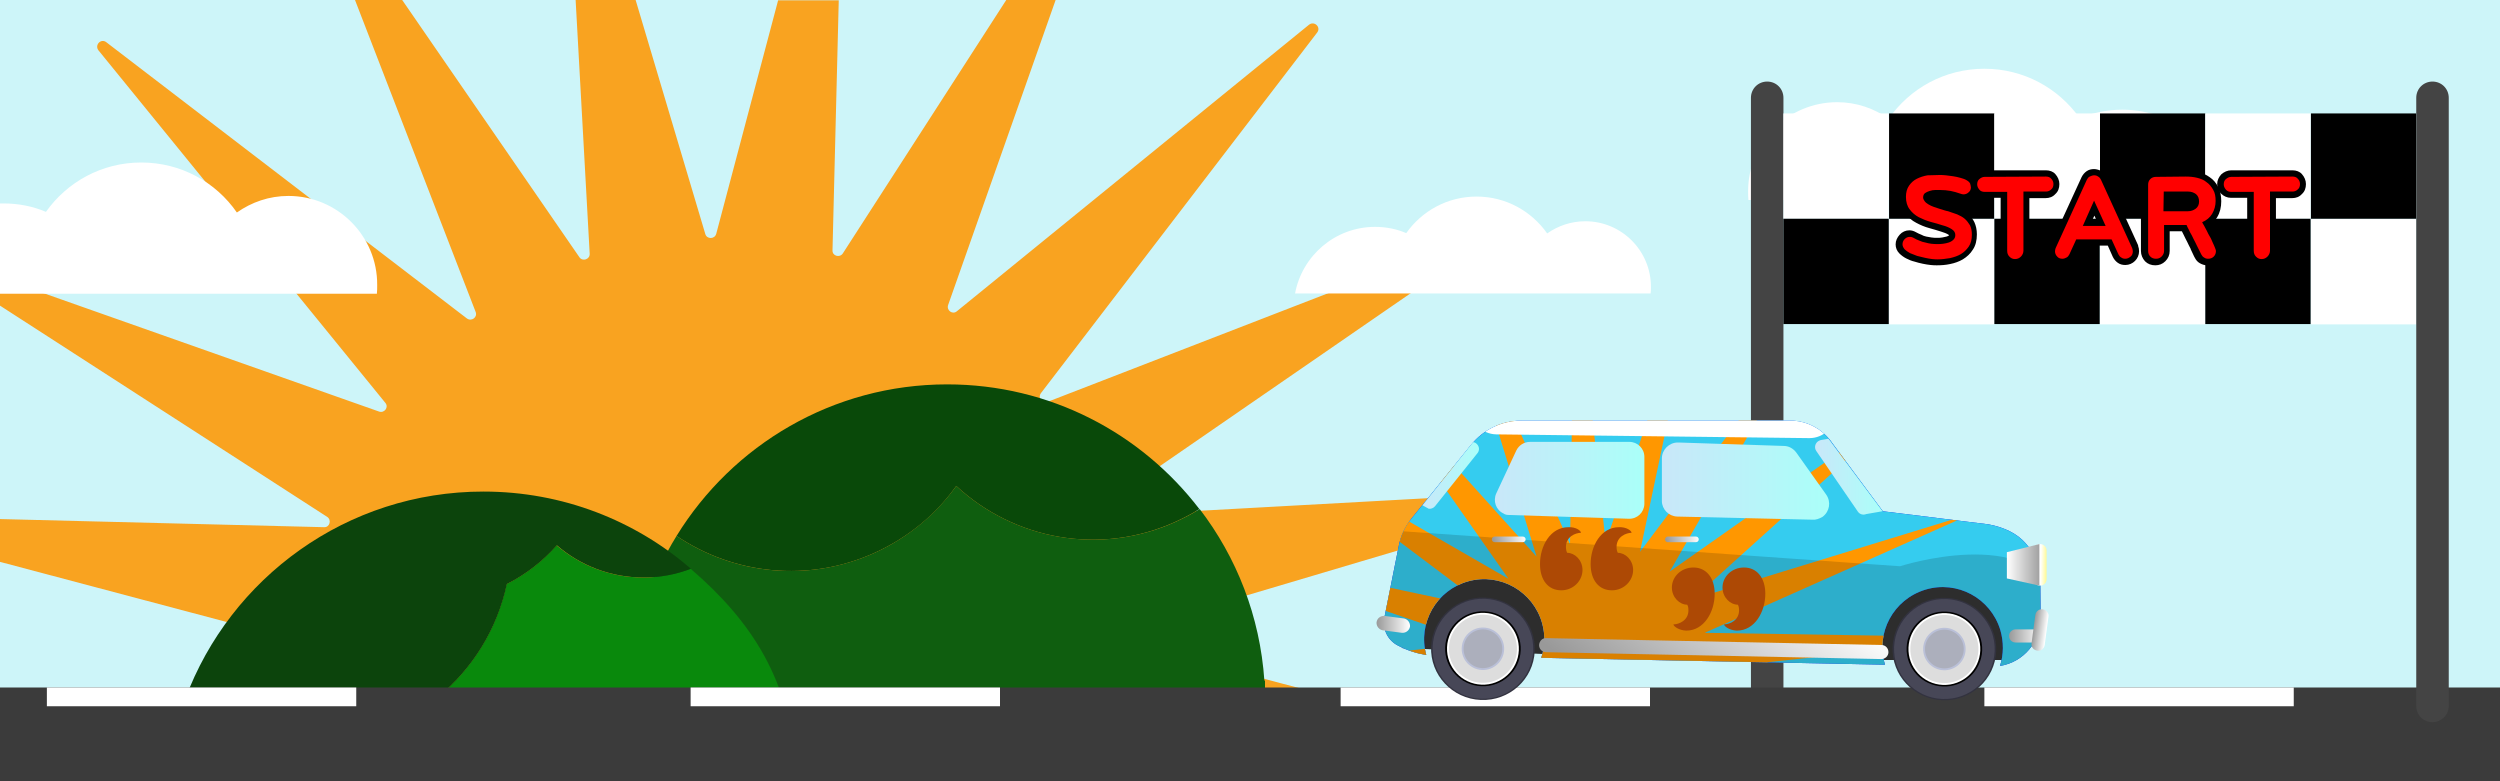 <?xml version="1.0" encoding="utf-8"?>
<!-- Generator: Adobe Illustrator 25.0.0, SVG Export Plug-In . SVG Version: 6.00 Build 0)  -->
<svg version="1.1" id="Layer_1" xmlns="http://www.w3.org/2000/svg" xmlns:xlink="http://www.w3.org/1999/xlink" x="0px" y="0px"
	 viewBox="0 0 800 250" style="enable-background:new 0 0 800 250;" xml:space="preserve">
<style type="text/css">
	.st0{fill:#CDF5F9;}
	.st1{opacity:0.87;fill:#FF9700;}
	.st2{fill:#FFFFFF;}
	.st3{fill:#444444;}
	.st4{fill:#0F5E0F;}
	.st5{fill:#094909;}
	.st6{fill:#09890C;}
	.st7{fill:#0C440C;}
	.st8{fill:#3B3B3B;}
	.st9{display:none;}
	.st10{display:inline;opacity:0.47;fill:url(#SVGID_1_);enable-background:new    ;}
	.st11{fill:#FF0000;}
	.st12{fill:#2D2D2D;}
	.st13{fill:#1813E5;}
	.st14{fill:#35CCEF;}
	.st15{clip-path:url(#SVGID_3_);fill:#FF9700;}
	.st16{clip-path:url(#SVGID_3_);}
	.st17{opacity:0.15;enable-background:new    ;}
	.st18{fill:url(#SVGID_4_);}
	.st19{fill:url(#SVGID_5_);}
	.st20{fill:url(#SVGID_6_);}
	.st21{fill:#32323F;}
	.st22{fill:#474757;}
	.st23{fill:#DDDDDD;}
	.st24{fill:#BAC0D8;}
	.st25{fill:#ACAFBC;}
	.st26{fill:url(#SVGID_7_);}
	.st27{fill:url(#SVGID_8_);}
	.st28{fill:url(#SVGID_9_);}
	.st29{fill:url(#SVGID_10_);}
	.st30{fill:url(#SVGID_11_);}
	.st31{fill:url(#SVGID_12_);}
	.st32{fill:url(#SVGID_13_);}
	.st33{fill:url(#SVGID_14_);}
	.st34{fill:url(#SVGID_15_);}
	.st35{enable-background:new    ;}
	.st36{fill:#AD4905;}
</style>
<g>
	<g>
		<g id="Layer_1_1_">
			<rect class="st0" width="800" height="250"/>
		</g>
		<path class="st1" d="M98.5,209.4L0,238.6V250h38.5l66.4-3.7c1.8-0.1,2.6,2.3,1.1,3.3l-0.5,0.4h254.8l-6.3-4.1
			c-1.5-1-0.8-3.4,1-3.3l145.4,3.7c2.1,0.1,2.6-3,0.5-3.5l-140.5-37.3c-1.8-0.5-1.8-3-0.1-3.5l139.4-41.4c2.1-0.6,1.5-3.7-0.6-3.5
			l-145.2,8c-1.8,0.1-2.6-2.3-1.1-3.3l119.7-82.5c1.8-1.2,0.3-3.9-1.7-3.2l-135.6,52.5c-1.7,0.7-3.2-1.3-2.1-2.8l88.4-115.4
			c1.3-1.7-0.9-3.8-2.6-2.5L306.2,99.6c-1.4,1.2-3.4-0.3-2.8-2L337.8,0H322l-52.3,81.1c-1,1.5-3.4,0.8-3.3-1l2-80H249l-19.8,74.7
			c-0.5,1.8-3,1.8-3.5,0.1L203.4,0h-19.2l4.5,81.2c0.1,1.8-2.3,2.6-3.3,1.1L128.7,0h-15.1l38.6,99.8c0.7,1.7-1.3,3.2-2.8,2.1
			L34,13.5c-1.7-1.3-3.8,0.9-2.5,2.6l91.8,112.8c1.2,1.4-0.3,3.4-2,2.8L0,88.9v8.9l104.7,67.6c1.5,1,0.8,3.4-1,3.3L0,166.1v13.7
			l98.4,26.1C100.2,206.4,100.2,208.8,98.5,209.4z"/>
		<g id="Layer_3">
			<g>
				<path class="st2" d="M713.8,64c-3-16.5-17.4-28.9-34.7-28.9c-4.8,0-9.4,1-13.6,2.7C658.7,28.2,647.6,22,635,22
					c-12.7,0-23.9,6.3-30.6,16c-4.7-3.3-10.3-5.3-16.5-5.3c-15.7,0-28.5,12.7-28.5,28.5c0,0.9,0,1.9,0.1,2.8H713.8z"/>
			</g>
			<g>
				<path class="st2" d="M414.4,94c2.2-12.1,12.8-21.4,25.6-21.4c3.6,0,7,0.7,10,2c5-7.1,13.2-11.7,22.5-11.7
					c9.4,0,17.6,4.7,22.6,11.8c3.4-2.4,7.6-3.9,12.2-3.9c11.6,0,21,9.4,21,21c0,0.7,0,1.4-0.1,2.1H414.4V94z"/>
			</g>
			<g>
				<path class="st2" d="M92.3,62.7c-6.2,0-11.8,2-16.5,5.3c-6.7-9.7-17.9-16-30.6-16c-12.6,0-23.7,6.2-30.5,15.8
					c-4.2-1.8-8.8-2.7-13.6-2.7c-0.4,0-0.7,0-1.1,0V94h120.6c0.1-0.9,0.1-1.9,0.1-2.8C120.8,75.5,108,62.7,92.3,62.7z"/>
			</g>
		</g>
		<path class="st3" d="M565.5,231.1L565.5,231.1c-2.9,0-5.2-2.3-5.2-5.2V31.3c0-2.9,2.3-5.2,5.2-5.2l0,0c2.9,0,5.2,2.3,5.2,5.2
			v194.6C570.7,228.8,568.4,231.1,565.5,231.1z"/>
		<g>
			<g>
				<path class="st4" d="M306,155.5c-6.4,8.9-15.2,16.4-25.9,21.3c-21.5,9.8-45.4,7-63.6-5.3c-8.4,13.6-13.7,29.4-14.8,46.3h-0.2
					V250h203.3v-32.2h-0.2c-1.4-20.6-8.9-39.5-20.7-54.9c-2.4,1.5-4.9,2.8-7.5,4C352,178,324.4,172.6,306,155.5z"/>
				<path class="st5" d="M303.1,123c-36.6,0-68.7,19.4-86.6,48.5c18.2,12.3,42.2,15.1,63.6,5.3c10.7-4.9,19.5-12.3,25.9-21.3
					c18.4,17.1,46,22.5,70.3,11.4c2.6-1.2,5.1-2.5,7.5-4C365.2,138.6,336,123,303.1,123z"/>
			</g>
			<g>
				<path class="st6" d="M254.6,245.9c-1.9-28-13.6-46.7-33.6-63.9c-4.7,1.8-9.8,2.8-15.2,2.8c-10.6,0-20.2-3.9-27.7-10.3
					c-4.5,5.1-9.9,9.3-16,12.4c-6.2,29-31.9,50.8-62.8,50.8c-15.2,0-29.1-5.3-40.1-14c-3.3,9-5.5,6.9-6.2,16.9l0,0l0,0h203.3
					l1.2,1.8l-0.5,3.8L254.6,245.9z"/>
				<path class="st7" d="M162.2,186.9c6.1-3.1,11.5-7.3,16-12.4c7.4,6.4,17.1,10.3,27.7,10.3c5.4,0,10.5-1,15.2-2.8
					c-17.8-15.4-41-24.7-66.4-24.7c-43.7,0-81,27.6-95.4,66.3c11,8.8,24.9,14,40.1,14C130.3,237.7,156,215.9,162.2,186.9z"/>
			</g>
		</g>
		<g id="Layer_5">
			<rect y="220" class="st8" width="800" height="30"/>
			<rect x="15" y="220" class="st2" width="99" height="6"/>
			<rect x="221" y="220" class="st2" width="99" height="6"/>
			<rect x="429" y="220" class="st2" width="99" height="6"/>
			<rect x="635" y="220" class="st2" width="99" height="6"/>
		</g>
		<g id="Layer_6">
		</g>
		<g id="Layer_8" class="st9">
			
				<linearGradient id="SVGID_1_" gradientUnits="userSpaceOnUse" x1="400" y1="-44" x2="400" y2="-294" gradientTransform="matrix(1 0 0 -1 0 -44)">
				<stop  offset="0" style="stop-color:#666666"/>
				<stop  offset="1" style="stop-color:#333333"/>
			</linearGradient>
			<rect class="st10" width="800" height="250"/>
		</g>
		<g>
			<g>
				<rect x="570.7" y="36.3" class="st2" width="33.7" height="33.7"/>
				<rect x="570.7" y="70" width="33.7" height="33.7"/>
				<rect x="604.5" y="70.1" class="st2" width="33.7" height="33.7"/>
				<rect x="604.5" y="36.3" width="33.7" height="33.7"/>
				<rect x="638.2" y="36.3" class="st2" width="33.7" height="33.7"/>
				<rect x="638.2" y="70" width="33.7" height="33.7"/>
				<rect x="672" y="70.1" class="st2" width="33.7" height="33.7"/>
				<rect x="672" y="36.3" width="33.7" height="33.7"/>
				<rect x="705.7" y="36.3" class="st2" width="33.7" height="33.7"/>
				<rect x="705.7" y="70" width="33.7" height="33.7"/>
				<rect x="739.5" y="70.1" class="st2" width="33.7" height="33.7"/>
				<rect x="739.5" y="36.3" width="33.7" height="33.7"/>
			</g>
			<g>
				<g>
					<g>
						<path class="st11" d="M620,84.1c-0.5,0-1.1,0-1.9-0.1c-0.8-0.1-1.6-0.2-2.4-0.4c-0.9-0.2-1.8-0.4-2.6-0.7
							c-0.9-0.3-1.7-0.6-2.5-1s-1.5-0.9-2-1.4c-0.6-0.7-0.9-1.4-0.9-2.3s0.3-1.7,1-2.4c0.7-0.7,1.5-1.1,2.4-1.1
							c0.6,0,1.1,0.1,1.6,0.4c0.6,0.3,1.2,0.6,1.8,0.9c0.6,0.2,1.2,0.4,1.8,0.6s1.2,0.3,1.8,0.4s1.3,0.1,2,0.1c0.4,0,1,0,1.6-0.1
							s1.1-0.2,1.6-0.3c0.5-0.2,0.8-0.4,1.2-0.7c0.1-0.1,0.3-0.3,0.3-0.8c0-0.3-0.1-0.7-0.7-1c-0.7-0.4-1.6-0.8-2.7-1.1
							c-1.1-0.4-2.4-0.7-3.7-1.1c-1.4-0.4-2.8-0.9-4-1.6c-1.3-0.7-2.3-1.6-3.2-2.7c-0.9-1.2-1.4-2.7-1.4-4.6c0-1.6,0.4-3,1.2-4.1
							c0.7-1.1,1.7-1.9,2.9-2.5c1.1-0.6,2.3-1,3.7-1.2c1.3-0.2,2.6-0.3,3.8-0.3c0.6,0,1.3,0,2.1,0.1s1.6,0.2,2.4,0.3
							c0.8,0.1,1.6,0.3,2.3,0.5c0.8,0.2,1.5,0.5,2.1,0.7c0.6,0.3,1.1,0.7,1.5,1.1c0.4,0.5,0.6,1.2,0.6,2c0,0.9-0.3,1.8-1,2.4
							s-1.5,1-2.4,1c-0.4,0-0.8-0.1-1.3-0.3c-1-0.4-2.1-0.7-3.1-0.9s-2.1-0.3-3.2-0.3c-0.4,0-0.9,0-1.5,0c-0.5,0-1.1,0.1-1.6,0.2
							c-0.4,0.1-0.8,0.3-1.1,0.5c-0.1,0.1-0.2,0.2-0.2,0.6c0,0.1,0,0.3,0.2,0.5c0.2,0.3,0.6,0.5,1,0.8c0.4,0.3,1,0.5,1.5,0.7
							c0.6,0.2,1.2,0.4,1.8,0.6s1.1,0.3,1.6,0.5c0.5,0.1,0.9,0.3,1.2,0.3c1,0.3,2,0.7,3,1.1s1.9,0.9,2.7,1.6
							c0.8,0.6,1.4,1.5,1.9,2.4c0.5,1,0.7,2.1,0.7,3.4c0,1.7-0.4,3.2-1.1,4.4c-0.7,1.1-1.7,2.1-2.9,2.8c-1.1,0.7-2.4,1.1-3.8,1.4
							C622.7,83.9,621.3,84.1,620,84.1z"/>
						<path d="M620.6,56c0.6,0,1.3,0,2.1,0.1s1.5,0.2,2.3,0.3s1.5,0.3,2.3,0.5c0.7,0.2,1.4,0.4,1.9,0.7c0.4,0.2,0.8,0.5,1.1,0.9
							s0.4,0.8,0.4,1.3c0,0.7-0.2,1.3-0.7,1.7c-0.5,0.5-1.1,0.7-1.7,0.7c-0.3,0-0.6-0.1-0.9-0.2c-1.1-0.4-2.2-0.7-3.2-0.9
							c-1.1-0.2-2.2-0.3-3.4-0.3c-0.4,0-0.9,0-1.5,0s-1.2,0.1-1.8,0.3s-1.1,0.4-1.5,0.7s-0.6,0.8-0.6,1.4c0,0.4,0.2,0.8,0.5,1.2
							s0.7,0.7,1.2,1s1.1,0.6,1.7,0.8c0.6,0.2,1.2,0.4,1.8,0.6s1.1,0.3,1.6,0.5c0.5,0.1,0.9,0.3,1.2,0.3c1,0.3,1.9,0.7,2.9,1
							c0.9,0.4,1.7,0.8,2.4,1.4s1.2,1.3,1.7,2.1c0.4,0.8,0.6,1.8,0.6,3c0,1.5-0.3,2.8-1,3.8s-1.5,1.8-2.5,2.4s-2.2,1-3.5,1.3
							c-1.3,0.2-2.6,0.4-3.9,0.4c-0.4,0-1,0-1.8-0.1c-0.7-0.1-1.5-0.2-2.3-0.4c-0.8-0.2-1.7-0.4-2.5-0.6c-0.8-0.3-1.6-0.6-2.3-0.9
							c-0.7-0.4-1.3-0.8-1.7-1.2c-0.4-0.5-0.7-1-0.7-1.6s0.2-1.2,0.7-1.7s1-0.7,1.7-0.7c0.4,0,0.8,0.1,1.1,0.3
							c0.7,0.4,1.3,0.7,1.9,0.9c0.6,0.3,1.3,0.5,1.9,0.6c0.6,0.2,1.3,0.3,1.9,0.4c0.7,0.1,1.4,0.1,2.1,0.1c0.5,0,1,0,1.7-0.1
							c0.6-0.1,1.3-0.2,1.8-0.4c0.6-0.2,1.1-0.5,1.5-0.9s0.6-0.9,0.6-1.5c0-0.8-0.4-1.4-1.2-1.9s-1.7-0.9-2.9-1.2
							c-1.1-0.4-2.4-0.7-3.8-1.1c-1.4-0.4-2.6-0.9-3.8-1.5c-1.1-0.6-2.1-1.4-2.9-2.5c-0.8-1-1.2-2.4-1.2-4c0-1.4,0.3-2.6,1-3.6
							s1.5-1.7,2.5-2.2s2.2-0.9,3.4-1.1C618.2,56.1,619.5,56,620.6,56 M620.6,54c-1.3,0-2.6,0.1-4,0.3c-1.5,0.2-2.8,0.7-4,1.3
							c-1.3,0.7-2.4,1.6-3.2,2.8c-0.9,1.3-1.3,2.9-1.3,4.7c0,2.1,0.5,3.9,1.6,5.2c0.9,1.2,2.1,2.3,3.5,3c1.3,0.7,2.7,1.3,4.2,1.7
							c1.3,0.4,2.6,0.7,3.7,1.1c1,0.3,1.8,0.6,2.4,1c0.1,0.1,0.2,0.1,0.2,0.1l0,0c0,0,0,0,0,0.1c-0.2,0.2-0.5,0.3-0.8,0.4
							c-0.4,0.1-0.9,0.2-1.4,0.3c-0.6,0.1-1.1,0.1-1.5,0.1c-0.7,0-1.3,0-1.9-0.1c-0.6-0.1-1.1-0.2-1.7-0.3c-0.5-0.1-1.1-0.3-1.6-0.6
							c-0.6-0.2-1.1-0.5-1.7-0.8c-0.7-0.4-1.4-0.6-2.1-0.6c-1.2,0-2.3,0.5-3.1,1.4s-1.3,1.9-1.3,3.1c0,1.1,0.4,2.1,1.2,2.9
							c0.6,0.6,1.4,1.2,2.2,1.6s1.7,0.8,2.6,1c0.9,0.3,1.8,0.5,2.7,0.7s1.7,0.3,2.5,0.4s1.5,0.1,2,0.1c1.4,0,2.8-0.1,4.2-0.4
							c1.5-0.3,2.9-0.8,4.1-1.5c1.3-0.8,2.4-1.8,3.2-3.1c0.9-1.3,1.3-3,1.3-4.9c0-1.5-0.3-2.8-0.8-3.9s-1.3-2-2.2-2.7
							c-0.8-0.7-1.8-1.3-2.9-1.7c-1-0.4-2-0.8-3-1.1l0,0l0,0c-0.3-0.1-0.7-0.2-1.2-0.3c-0.5-0.1-1-0.3-1.6-0.5
							c-0.5-0.2-1.1-0.4-1.7-0.6c-0.5-0.2-1-0.4-1.4-0.6c-0.2-0.1-0.4-0.3-0.6-0.4c0.1-0.1,0.3-0.1,0.5-0.2c0.4-0.1,0.9-0.2,1.3-0.2
							c0.6,0,1.1,0,1.5,0c1,0,2,0.1,3,0.3s2,0.5,3,0.8c0.6,0.2,1.1,0.3,1.6,0.3c1.2,0,2.3-0.5,3.2-1.3c0.9-0.9,1.3-1.9,1.3-3.2
							c0-1-0.3-1.9-0.9-2.6c-0.5-0.6-1.1-1.1-1.8-1.4c-0.7-0.3-1.4-0.6-2.3-0.8c-0.8-0.2-1.6-0.4-2.4-0.5c-0.8-0.2-1.7-0.3-2.5-0.3
							C622,54.1,621.3,54,620.6,54L620.6,54z"/>
					</g>
					<g>
						<path class="st11" d="M644.9,83.9c-1,0-1.9-0.4-2.6-1.1c-0.7-0.7-1-1.6-1-2.6V62.4h-6.2c-1,0-1.8-0.3-2.4-1s-1-1.5-1-2.4
							s0.3-1.8,1-2.4c0.7-0.7,1.5-1,2.4-1h19.6c0.9,0,1.8,0.3,2.4,1c0.7,0.7,1,1.5,1,2.4s-0.4,1.8-1,2.4c-0.7,0.7-1.5,1-2.4,1h-6.2
							v17.9c0,1-0.4,1.9-1.1,2.6C646.7,83.5,645.9,83.9,644.9,83.9z"/>
						<path d="M654.7,56.5c0.7,0,1.3,0.2,1.7,0.7c0.5,0.5,0.7,1.1,0.7,1.7c0,0.7-0.2,1.3-0.7,1.7c-0.5,0.5-1.1,0.7-1.7,0.7h-7.2
							v18.9c0,0.7-0.3,1.4-0.8,1.9s-1.1,0.8-1.9,0.8s-1.3-0.3-1.8-0.8s-0.7-1.1-0.7-1.9V61.4h-7.2c-0.7,0-1.3-0.2-1.7-0.7
							s-0.7-1-0.7-1.7s0.2-1.3,0.7-1.7s1-0.7,1.7-0.7L654.7,56.5 M654.7,54.5h-19.6c-1.2,0-2.3,0.5-3.2,1.3
							c-0.8,0.9-1.3,1.9-1.3,3.1c0,1.2,0.4,2.3,1.3,3.1c0.8,0.8,1.9,1.3,3.1,1.3h5.2v16.9c0,1.3,0.5,2.4,1.3,3.3
							c0.9,0.9,2,1.4,3.3,1.4s2.4-0.5,3.3-1.3c0.9-0.9,1.3-2,1.3-3.3V63.4h5.2c1.2,0,2.3-0.4,3.1-1.3c0.9-0.8,1.3-1.9,1.3-3.2
							c0-1.2-0.5-2.3-1.3-3.2C657,54.9,655.9,54.5,654.7,54.5L654.7,54.5z"/>
					</g>
					<g>
						<path class="st11" d="M680.2,83.9c-0.7,0-1.3-0.2-1.9-0.5c-0.5-0.3-1-0.8-1.2-1.4l-1.9-4.2h-10l-1.9,4.2
							c-0.3,0.6-0.7,1.1-1.3,1.5c-0.6,0.3-1.2,0.5-1.8,0.5c-1,0-1.8-0.3-2.4-1c-0.7-0.7-1-1.5-1-2.4c0-0.5,0.1-1,0.3-1.4l10-21.9
							c0.3-0.6,0.7-1.1,1.2-1.4c0.6-0.4,1.2-0.6,1.8-0.6s1.3,0.2,1.8,0.5c0.6,0.4,1,0.8,1.3,1.5l10,21.9c0.2,0.5,0.3,1,0.3,1.4
							c0,0.9-0.3,1.8-1,2.4C682,83.5,681.1,83.9,680.2,83.9z M672.3,71.3l-2.1-4.7l-2.1,4.7H672.3z"/>
						<path d="M670.1,56.1c0.5,0,0.9,0.1,1.3,0.4c0.4,0.2,0.7,0.6,0.9,1l10,21.9c0.1,0.3,0.2,0.7,0.2,1c0,0.7-0.2,1.3-0.7,1.7
							s-1,0.7-1.7,0.7c-0.5,0-0.9-0.1-1.3-0.4c-0.4-0.2-0.7-0.6-0.9-1l-2.2-4.8h-11.3l-2.2,4.8c-0.2,0.4-0.5,0.8-0.9,1
							s-0.8,0.4-1.3,0.4c-0.7,0-1.3-0.2-1.7-0.7c-0.5-0.5-0.7-1.1-0.7-1.7c0-0.3,0.1-0.7,0.2-1l10-21.9c0.2-0.4,0.5-0.8,0.9-1
							C669.2,56.3,669.6,56.1,670.1,56.1 M666.5,72.3h7.3l-3.7-8.1L666.5,72.3 M670.1,54.1c-0.9,0-1.7,0.2-2.4,0.7s-1.2,1.1-1.6,1.9
							l-10,21.8c-0.3,0.6-0.4,1.2-0.4,1.8c0,1.2,0.5,2.3,1.3,3.2c0.9,0.9,1.9,1.3,3.2,1.3c0.9,0,1.6-0.2,2.4-0.7
							c0.7-0.5,1.3-1.1,1.6-1.9l1.6-3.6h8.7l1.6,3.6c0.4,0.8,0.9,1.4,1.6,1.9c0.7,0.5,1.5,0.7,2.4,0.7c1.2,0,2.3-0.5,3.1-1.3
							s1.3-1.9,1.3-3.1c0-0.6-0.1-1.2-0.3-1.7v-0.1v-0.1l-10-21.9c-0.4-0.8-1-1.5-1.7-1.9C671.7,54.4,670.9,54.1,670.1,54.1
							L670.1,54.1z M669.6,70.3l0.6-1.3l0.6,1.3H669.6L669.6,70.3z"/>
					</g>
					<g>
						<path class="st11" d="M706.3,83.9c-0.7,0-1.3-0.2-1.8-0.5c-0.6-0.3-1-0.8-1.3-1.4c-0.1-0.2-0.3-0.5-0.5-1l-0.8-1.7
							c-0.4-0.8-0.7-1.5-1.1-2.3c-0.4-0.8-0.8-1.5-1.1-2.2c-0.3-0.6-0.6-1.2-0.8-1.6c0-0.1-0.1-0.1-0.1-0.2h-5.5v7.3
							c0,1-0.4,1.9-1.1,2.6c-0.7,0.7-1.6,1-2.5,1c-1,0-1.9-0.3-2.5-1c-0.7-0.7-1-1.5-1-2.5V59.1c0-1,0.3-1.9,1-2.5
							c0.7-0.7,1.5-1,2.5-1h9.7c1.3,0,2.7,0.1,3.9,0.4c1.3,0.3,2.4,0.8,3.4,1.5s1.8,1.7,2.4,2.8c0.6,1.1,0.9,2.5,0.9,4.1
							c0,1.7-0.4,3.3-1.2,4.6c-0.6,1.1-1.6,2-2.7,2.6c0,0.1,0.1,0.1,0.1,0.2c0.3,0.5,0.6,1.1,0.9,1.7c0.3,0.6,0.6,1.3,1,1.9
							c0.3,0.7,0.6,1.3,0.9,1.9c0.3,0.6,0.5,1.2,0.7,1.7c0.2,0.6,0.3,1,0.3,1.4c0,1-0.3,1.8-1,2.5C708.1,83.5,707.3,83.9,706.3,83.9
							z M700.1,66.6c0.8,0,1.4-0.2,1.9-0.6c0.3-0.2,0.6-0.6,0.6-1.5c0-1-0.4-1.4-0.6-1.6c-0.5-0.4-1.1-0.6-1.9-0.6h-6.8v4.3
							C693.3,66.6,700.1,66.6,700.1,66.6z"/>
						<path d="M699.4,56.5c1.3,0,2.5,0.1,3.7,0.4c1.2,0.3,2.2,0.7,3,1.4c0.9,0.6,1.5,1.4,2.1,2.4s0.8,2.2,0.8,3.6
							c0,1.5-0.4,2.9-1.1,4.1c-0.7,1.2-1.8,2.1-3.2,2.7c0.1,0.3,0.3,0.6,0.6,1.1s0.5,1,0.9,1.7c0.3,0.6,0.6,1.3,1,1.9
							s0.6,1.3,0.9,1.9c0.3,0.6,0.5,1.1,0.7,1.6s0.3,0.8,0.3,1c0,0.7-0.2,1.3-0.7,1.8s-1.1,0.7-1.8,0.7c-0.5,0-0.9-0.1-1.3-0.4
							c-0.4-0.2-0.7-0.6-0.9-1c-0.1-0.1-0.2-0.5-0.5-1s-0.5-1.1-0.9-1.8c-0.3-0.7-0.7-1.4-1.1-2.2c-0.4-0.8-0.7-1.5-1.1-2.1
							c-0.3-0.7-0.6-1.2-0.8-1.6s-0.3-0.7-0.3-0.7h-7.2v8.3c0,0.7-0.3,1.3-0.8,1.8s-1.1,0.7-1.8,0.7s-1.3-0.2-1.8-0.7
							s-0.7-1.1-0.7-1.8V59.1c0-0.7,0.2-1.3,0.7-1.8s1.1-0.7,1.8-0.7L699.4,56.5 M692.3,67.6h7.8c1,0,1.8-0.3,2.5-0.8
							s1.1-1.3,1.1-2.3s-0.3-1.8-1-2.4c-0.7-0.5-1.5-0.8-2.5-0.8h-7.8L692.3,67.6 M699.4,54.5h-9.7c-1.3,0-2.4,0.5-3.3,1.3
							c-0.9,0.9-1.3,2-1.3,3.3v21.2c0,1.3,0.5,2.4,1.3,3.3c0.9,0.9,2,1.3,3.3,1.3c1.2,0,2.3-0.4,3.2-1.3s1.4-2,1.4-3.3V74h3.9
							c0.2,0.4,0.4,0.8,0.6,1.2c0.3,0.7,0.7,1.4,1.1,2.2c0.4,0.8,0.7,1.5,1.1,2.2v0.1l0.8,1.7c0.3,0.6,0.4,0.9,0.5,1
							c0.4,0.8,0.9,1.4,1.6,1.8c0.7,0.4,1.5,0.7,2.4,0.7c1.2,0,2.3-0.5,3.2-1.3c0.9-0.9,1.3-2,1.3-3.2c0-0.5-0.1-1-0.4-1.7
							c-0.2-0.5-0.4-1.1-0.7-1.7s-0.6-1.3-0.9-1.9c-0.3-0.7-0.7-1.3-1-2c-0.2-0.4-0.4-0.8-0.6-1.1c0.9-0.7,1.7-1.5,2.3-2.5
							c0.9-1.5,1.3-3.2,1.3-5.1c0-1.7-0.3-3.3-1-4.6s-1.5-2.3-2.7-3.1c-1.1-0.8-2.3-1.3-3.7-1.7C702.2,54.7,700.8,54.5,699.4,54.5
							L699.4,54.5z M694.3,63.3h5.8c0.7,0,1.1,0.2,1.3,0.4c0.1,0.1,0.3,0.2,0.3,0.8c0,0.5-0.2,0.7-0.2,0.7c-0.4,0.3-0.8,0.4-1.3,0.4
							h-5.8L694.3,63.3L694.3,63.3z"/>
					</g>
					<g>
						<path class="st11" d="M723.8,83.9c-1,0-1.9-0.4-2.6-1.1c-0.7-0.7-1-1.6-1-2.6V62.4H714c-1,0-1.8-0.3-2.4-1s-1-1.5-1-2.4
							s0.3-1.8,1-2.4c0.7-0.7,1.5-1,2.4-1h19.6c1,0,1.8,0.3,2.4,1c0.7,0.7,1,1.5,1,2.4s-0.4,1.8-1,2.4c-0.7,0.7-1.5,1-2.4,1h-6.2
							v17.9c0,1-0.4,1.9-1.1,2.6C725.7,83.5,724.8,83.9,723.8,83.9z"/>
						<path d="M733.6,56.5c0.7,0,1.3,0.2,1.7,0.7c0.5,0.5,0.7,1.1,0.7,1.7c0,0.7-0.2,1.3-0.7,1.7c-0.5,0.5-1.1,0.7-1.7,0.7h-7.2
							v18.9c0,0.7-0.3,1.4-0.8,1.9s-1.1,0.8-1.9,0.8s-1.3-0.3-1.8-0.8s-0.7-1.1-0.7-1.9V61.4H714c-0.7,0-1.3-0.2-1.7-0.7
							s-0.7-1-0.7-1.7s0.2-1.3,0.7-1.7s1-0.7,1.7-0.7L733.6,56.5 M733.6,54.5H714c-1.2,0-2.3,0.5-3.2,1.3c-0.8,0.9-1.3,1.9-1.3,3.1
							c0,1.2,0.4,2.3,1.3,3.1c0.8,0.8,1.9,1.3,3.1,1.3h5.2v16.9c0,1.3,0.5,2.4,1.3,3.3c0.9,0.9,2,1.4,3.3,1.4s2.4-0.5,3.3-1.3
							c0.9-0.9,1.3-2,1.3-3.3V63.4h5.2c1.2,0,2.3-0.4,3.1-1.3c0.9-0.8,1.3-1.9,1.3-3.2c0-1.2-0.5-2.3-1.3-3.2
							C735.9,54.9,734.8,54.5,733.6,54.5L733.6,54.5z"/>
					</g>
				</g>
			</g>
			<path class="st3" d="M778.4,231.1L778.4,231.1c-2.9,0-5.2-2.3-5.2-5.2V31.3c0-2.9,2.3-5.2,5.2-5.2l0,0c2.9,0,5.2,2.3,5.2,5.2
				v194.6C783.6,228.8,781.2,231.1,778.4,231.1z"/>
		</g>
	</g>
</g>
<g id="Layer_2">
</g>
<g>
	<g id="Layer_2_1_">
		<g id="Premium">
			<g id="premium-mini-blue">
				
					<rect x="467" y="166.4" transform="matrix(4.205010e-02 -0.999 0.999 4.205010e-02 262.858 666.929)" class="st12" width="24.4" height="60"/>
				<rect x="583.5" y="186.8" class="st12" width="60" height="24.4"/>
				<path class="st13" d="M652.9,186.2c-0.9-10.5-6.2-16.4-16.5-18.4l-33.9-4.2l-16.1-21.7c-3-4.5-8.1-7.3-13.5-7.3h-86
					c-6.3,0-12.3,2.9-16.2,7.8l-19,23.5c-2.1,2.6-3.5,5.6-4.1,8.8l-4.6,22.9c-0.7,3.6,1,7.2,4.2,8.9l0.2,0.1c2.8,1.5,5.9,2.5,9,3
					c-2.8-10.3,3.3-20.8,13.5-23.6s20.8,3.3,23.6,13.5c1,3.6,0.9,7.5-0.3,11l110,2.2c-3.1-10.2,2.7-20.9,12.9-24
					c10.2-3.1,20.9,2.7,24,12.9c1.1,3.8,1.1,7.8-0.1,11.5c7.5-1.2,13-7.7,13-15.3L652.9,186.2z"/>
				<path class="st14" d="M652.9,186.2c-0.9-10.5-6.2-16.4-16.5-18.4l-33.9-4.2l-16.1-21.7c-3-4.5-8.1-7.3-13.5-7.3h-86
					c-6.3,0-12.3,2.9-16.2,7.8l-19,23.5c-2.1,2.6-3.5,5.6-4.1,8.8l-4.6,22.9c-0.7,3.6,1,7.2,4.2,8.9l0.2,0.1c2.8,1.5,5.9,2.5,9,3
					c-2.8-10.3,3.3-20.8,13.5-23.6s20.8,3.3,23.6,13.5c1,3.6,0.9,7.5-0.3,11l110,2.2c-3.1-10.2,2.7-20.9,12.9-24
					c10.2-3.1,20.9,2.7,24,12.9c1.1,3.8,1.1,7.8-0.1,11.5c7.5-1.2,13-7.7,13-15.3L652.9,186.2z"/>
				<g>
					<defs>
						<path id="SVGID_2_" d="M652.9,186.2c-0.9-10.5-6.2-16.4-16.5-18.4l-33.9-4.2l-16.1-21.7c-3-4.5-8.1-7.3-13.5-7.3h-86
							c-6.3,0-12.3,2.9-16.2,7.8l-19,23.5c-2.1,2.6-3.5,5.6-4.1,8.8l-4.6,22.9c-0.7,3.6,1,7.2,4.2,8.9l0.2,0.1c2.8,1.5,5.9,2.5,9,3
							c-2.8-10.3,3.3-20.8,13.5-23.6s20.8,3.3,23.6,13.5c1,3.6,0.9,7.5-0.3,11l110,2.2c-3.1-10.2,2.7-20.9,12.9-24
							c10.2-3.1,20.9,2.7,24,12.9c1.1,3.8,1.1,7.8-0.1,11.5c7.5-1.2,13-7.7,13-15.3L652.9,186.2z"/>
					</defs>
					<clipPath id="SVGID_3_">
						<use xlink:href="#SVGID_2_"  style="overflow:visible;"/>
					</clipPath>
					<polygon class="st15" points="639.7,204 546,214 635.1,244.5 543,225 618.3,281.5 536.7,234.5 590.8,311.6 527.7,241.6 
						555.4,331.7 517,245.6 515.5,339.8 505.6,246.2 475.1,335.3 494.6,243.1 438,318.4 485.1,236.8 408,291 477.9,227.9 
						387.9,255.6 473.9,217.2 379.7,215.7 473.4,205.8 384.3,175.2 476.4,194.8 401.1,138.2 482.7,185.2 428.6,108.1 491.7,178.1 
						464,88 502.4,174.1 503.9,79.9 513.8,173.6 544.3,84.4 524.8,176.6 581.4,101.3 534.3,182.9 611.4,128.7 541.5,191.8 
						631.5,164.2 545.5,202.5 					"/>
					<g class="st16">
						<path class="st17" d="M441.7,169.5L608,181.2c0,0,41.4-13.4,50.9,10.4l-3.9,32.3c0,0-29.3,6.2-32.6,6.2
							c-3.3,0-96.2,0.7-101.4,0c-5.2-0.7-81.5-6.2-81.5-6.2L431,191L441.7,169.5z"/>
						<path class="st2" d="M479.2,106.3l100.2,1.2c4.6,0.1,8.2,3.8,8.2,8.4l-0.2,16.1c-0.1,4.6-3.8,8.2-8.4,8.2l-100.2-1.2
							c-4.6-0.1-8.2-3.8-8.2-8.4l0.2-16.1C470.9,109.9,474.7,106.2,479.2,106.3z"/>
					</g>
				</g>
				
					<linearGradient id="SVGID_4_" gradientUnits="userSpaceOnUse" x1="531.705" y1="98.019" x2="585.146" y2="98.019" gradientTransform="matrix(1 0 0 -1 0 252)">
					<stop  offset="0" style="stop-color:#C9E7F9"/>
					<stop  offset="1" style="stop-color:#AAFFF9"/>
				</linearGradient>
				<path class="st18" d="M580,166.3l-43.3-1c-2.7-0.1-4.9-2.3-4.9-5v-13.6c0-2.8,2.3-5.1,5.1-5.1c0.1,0,0.1,0,0.2,0l33.7,1.1
					c1.6,0,3,0.8,4,2.1l9.6,13.5c1.6,2.3,1.1,5.4-1.2,7.1C582.1,166,581.1,166.4,580,166.3z"/>
				
					<linearGradient id="SVGID_5_" gradientUnits="userSpaceOnUse" x1="478.264" y1="98.231" x2="526.163" y2="98.231" gradientTransform="matrix(1 0 0 -1 0 252)">
					<stop  offset="0" style="stop-color:#C9E7F9"/>
					<stop  offset="1" style="stop-color:#AAFFF9"/>
				</linearGradient>
				<path class="st19" d="M483,164.8l38.2,1.2c2.7,0.1,4.9-2,5-4.7c0-0.1,0-0.1,0-0.2v-14.9c0-2.7-2.2-4.8-4.8-4.8l0,0h-31.8
					c-1.9,0-3.6,1.1-4.4,2.8l-6.4,13.7c-1.1,2.4-0.1,5.3,2.3,6.4C481.6,164.7,482.3,164.8,483,164.8z"/>
				
					<linearGradient id="SVGID_6_" gradientUnits="userSpaceOnUse" x1="580.883" y1="99.395" x2="602.441" y2="99.395" gradientTransform="matrix(1 0 0 -1 0 252)">
					<stop  offset="0" style="stop-color:#C9E7F9"/>
					<stop  offset="1" style="stop-color:#AAFFF9"/>
				</linearGradient>
				<path class="st20" d="M602.4,163.6l-5.2,0.9c-1,0.4-2.1,0.1-2.7-0.8l-13.3-19.4c-0.7-1-0.4-2.4,0.6-3.1c0.3-0.2,0.6-0.3,0.9-0.4
					l2.4-0.4L602.4,163.6z"/>
				
					<ellipse transform="matrix(4.205308e-02 -0.999 0.999 4.205308e-02 247.186 673)" class="st21" cx="474.6" cy="207.6" rx="16.4" ry="16.6"/>
				
					<ellipse transform="matrix(4.205010e-02 -0.999 0.999 4.205010e-02 247.188 673.001)" class="st22" cx="474.6" cy="207.6" rx="16" ry="16.1"/>
				
					<ellipse transform="matrix(4.205010e-02 -0.999 0.999 4.205010e-02 247.188 673.001)" cx="474.6" cy="207.6" rx="12" ry="12.1"/>
				
					<ellipse transform="matrix(4.205010e-02 -0.999 0.999 4.205010e-02 247.188 673.001)" class="st2" cx="474.6" cy="207.6" rx="11.5" ry="11.5"/>
				
					<ellipse transform="matrix(4.205010e-02 -0.999 0.999 4.205010e-02 247.188 673.001)" class="st23" cx="474.6" cy="207.6" rx="10.9" ry="10.9"/>
				
					<ellipse transform="matrix(4.205010e-02 -0.999 0.999 4.205010e-02 247.188 673.001)" class="st24" cx="474.6" cy="207.6" rx="6.8" ry="6.8"/>
				
					<ellipse transform="matrix(4.205010e-02 -0.999 0.999 4.205010e-02 247.188 673.001)" class="st25" cx="474.6" cy="207.6" rx="6.2" ry="6.2"/>
				
					<ellipse transform="matrix(4.205010e-02 -0.999 0.999 4.205010e-02 388.646 820.538)" class="st21" cx="622.2" cy="207.6" rx="16.4" ry="16.6"/>
				
					<ellipse transform="matrix(4.205010e-02 -0.999 0.999 4.205010e-02 388.646 820.538)" class="st22" cx="622.2" cy="207.6" rx="16" ry="16.1"/>
				
					<ellipse transform="matrix(4.205010e-02 -0.999 0.999 4.205010e-02 388.646 820.538)" cx="622.2" cy="207.6" rx="12" ry="12.1"/>
				
					<ellipse transform="matrix(4.205010e-02 -0.999 0.999 4.205010e-02 388.646 820.538)" class="st2" cx="622.2" cy="207.6" rx="11.5" ry="11.5"/>
				
					<ellipse transform="matrix(4.205010e-02 -0.999 0.999 4.205010e-02 388.646 820.538)" class="st23" cx="622.2" cy="207.6" rx="10.9" ry="10.9"/>
				
					<ellipse transform="matrix(4.205010e-02 -0.999 0.999 4.205010e-02 388.646 820.538)" class="st24" cx="622.2" cy="207.6" rx="6.8" ry="6.8"/>
				
					<ellipse transform="matrix(4.205010e-02 -0.999 0.999 4.205010e-02 388.646 820.538)" class="st25" cx="622.2" cy="207.6" rx="6.2" ry="6.2"/>
				
					<linearGradient id="SVGID_7_" gradientUnits="userSpaceOnUse" x1="440.467" y1="52.191" x2="451.169" y2="52.191" gradientTransform="matrix(1 0 0 -1 -2.844527e-03 252.001)">
					<stop  offset="0" style="stop-color:#999999"/>
					<stop  offset="1" style="stop-color:#FFFFFF"/>
				</linearGradient>
				<path class="st26" d="M443.1,197.1l6.1,0.8c1.2,0.2,2.1,1.3,2,2.6l0,0c-0.2,1.2-1.3,2.1-2.6,2l-6.1-0.8c-1.2-0.2-2.1-1.3-2-2.6
					l0,0C440.7,197.8,441.8,197,443.1,197.1z"/>
				
					<linearGradient id="SVGID_8_" gradientUnits="userSpaceOnUse" x1="732.805" y1="459.825" x2="743.533" y2="459.825" gradientTransform="matrix(0.99 -7.000000e-02 -0.13 -0.51 -132.55 458.72)">
					<stop  offset="0" style="stop-color:#999999"/>
					<stop  offset="1" style="stop-color:#FFFFFF"/>
				</linearGradient>
				<path class="st27" d="M533.7,171.7h9c0.5,0,0.9,0.4,0.9,0.9l0,0c0,0.5-0.4,0.9-0.9,0.9h-9c-0.5,0-0.9-0.4-0.9-0.9l0,0
					C532.9,172.1,533.2,171.7,533.7,171.7z"/>
				
					<linearGradient id="SVGID_9_" gradientUnits="userSpaceOnUse" x1="677.888" y1="467.371" x2="688.616" y2="467.371" gradientTransform="matrix(0.99 -7.000000e-02 -0.13 -0.51 -132.55 458.72)">
					<stop  offset="0" style="stop-color:#999999"/>
					<stop  offset="1" style="stop-color:#FFFFFF"/>
				</linearGradient>
				<path class="st28" d="M478.3,171.7h9c0.5,0,0.9,0.4,0.9,0.9l0,0c0,0.5-0.4,0.9-0.9,0.9h-9c-0.5,0-0.9-0.4-0.9-0.9l0,0
					C477.4,172.1,477.8,171.7,478.3,171.7z"/>
				
					<linearGradient id="SVGID_10_" gradientUnits="userSpaceOnUse" x1="-2374.493" y1="82.925" x2="-2363.51" y2="82.925" gradientTransform="matrix(10.3 8.573547e-02 -1.379 -0.999 25067.164 493.506)">
					<stop  offset="0" style="stop-color:#999999"/>
					<stop  offset="1" style="stop-color:#FFFFFF"/>
				</linearGradient>
				<path class="st29" d="M494.8,204.2l107.3,2.2c1.2,0,2.2,1,2.2,2.3v0c0,1.2-1,2.2-2.3,2.2l-107.3-2.2c-1.2,0-2.2-1-2.2-2.3v0
					C492.6,205.1,493.6,204.1,494.8,204.2z"/>
				
					<linearGradient id="SVGID_11_" gradientUnits="userSpaceOnUse" x1="642.861" y1="48.442" x2="653.292" y2="48.442" gradientTransform="matrix(1 0 0 -1 0 252)">
					<stop  offset="0" style="stop-color:#999999"/>
					<stop  offset="1" style="stop-color:#FFFFFF"/>
				</linearGradient>
				<path class="st30" d="M645,201.4h6.2c1.2,0,2.1,0.9,2.1,2.1l0,0c0,1.2-0.9,2.1-2.1,2.1H645c-1.2,0-2.1-0.9-2.1-2.1l0,0
					C642.9,202.4,643.8,201.4,645,201.4z"/>
				
					<linearGradient id="SVGID_12_" gradientUnits="userSpaceOnUse" x1="499.112" y1="443.043" x2="503.35" y2="443.043" gradientTransform="matrix(0.991 0.134 0.134 -0.991 96.673 573.383)">
					<stop  offset="0" style="stop-color:#999999"/>
					<stop  offset="1" style="stop-color:#FFFFFF"/>
				</linearGradient>
				<path class="st31" d="M653.7,195L653.7,195c1.2,0.2,2,1.2,1.8,2.4l-1.2,9c-0.2,1.2-1.2,2-2.4,1.8l0,0c-1.2-0.2-2-1.2-1.8-2.4
					l1.2-9C651.5,195.6,652.5,194.8,653.7,195z"/>
				
					<linearGradient id="SVGID_13_" gradientUnits="userSpaceOnUse" x1="650.684" y1="71.302" x2="654.922" y2="71.218" gradientTransform="matrix(1 0 0 -1 0 252)">
					<stop  offset="0.55" style="stop-color:#FFFFFF"/>
					<stop  offset="1" style="stop-color:#FFF994"/>
				</linearGradient>
				<path class="st32" d="M652.8,174.1L652.8,174.1c1.2,0,2.1,0.9,2.1,2.1v9.1c0,1.2-0.9,2.1-2.1,2.1l0,0c-1.2,0-2.1-0.9-2.1-2.1
					v-9.1C650.7,175,651.6,174.1,652.8,174.1z"/>
				
					<linearGradient id="SVGID_14_" gradientUnits="userSpaceOnUse" x1="642.209" y1="71.26" x2="652.64" y2="71.26" gradientTransform="matrix(1 0 0 -1 0 252)">
					<stop  offset="0" style="stop-color:#FFFFFF"/>
					<stop  offset="1" style="stop-color:#A1A1A1"/>
				</linearGradient>
				<polygon class="st33" points="642.2,185.1 652.6,187.4 652.6,174.1 642.2,176.7 				"/>
				
					<linearGradient id="SVGID_15_" gradientUnits="userSpaceOnUse" x1="455.102" y1="99.854" x2="473.298" y2="99.854" gradientTransform="matrix(1 0 0 -1 0 252)">
					<stop  offset="0" style="stop-color:#C9E7F9"/>
					<stop  offset="1" style="stop-color:#AAFFF9"/>
				</linearGradient>
				<path class="st34" d="M471.4,141.5l0.5,0.1c1.1,0.5,1.7,1.8,1.2,2.9c-0.1,0.2-0.2,0.4-0.3,0.5L459.2,162c-0.5,0.6-1.3,0.9-2,0.8
					l-2-1.1L471.4,141.5z"/>
			</g>
		</g>
	</g>
	<g class="st35">
		<path class="st36" d="M505.9,170.5c-1.7,0-4.8,1.2-4.8,4.5c0,1,0.2,1.5,0.4,1.9c2.4,0,4.9,2.3,4.9,5.5c0,3.4-2.9,6.5-6.8,6.5
			c-4.2,0-6.8-3.3-6.8-8.4c0-5.8,3.3-11.8,9.1-11.8C504.3,168.6,505.9,169.8,505.9,170.5z M522.1,170.5c-1.7,0-4.8,1.2-4.8,4.5
			c0,1,0.2,1.5,0.4,1.9c2.4,0,4.9,2.3,4.9,5.5c0,3.4-2.9,6.5-6.8,6.5c-4.2,0-6.8-3.3-6.8-8.4c0-5.8,3.3-11.8,9.1-11.8
			C520.4,168.6,522.1,169.8,522.1,170.5z"/>
		<path class="st36" d="M535.5,199.8c1.7,0,4.8-1.2,4.8-4.5c0-1-0.2-1.5-0.4-1.8c-2.4,0-4.9-2.3-4.9-5.5c0-3.4,2.9-6.4,6.9-6.4
			c4.1,0,6.8,3.3,6.8,8.4c0,5.8-3.4,11.8-9.1,11.8C537.2,201.7,535.5,200.4,535.5,199.8z M551.7,199.8c1.7,0,4.8-1.2,4.8-4.5
			c0-1-0.2-1.5-0.4-1.8c-2.4,0-4.9-2.3-4.9-5.5c0-3.4,2.9-6.4,6.9-6.4c4.1,0,6.8,3.3,6.8,8.4c0,5.8-3.4,11.8-9.1,11.8
			C553.4,201.7,551.7,200.4,551.7,199.8z"/>
	</g>
</g>
</svg>
